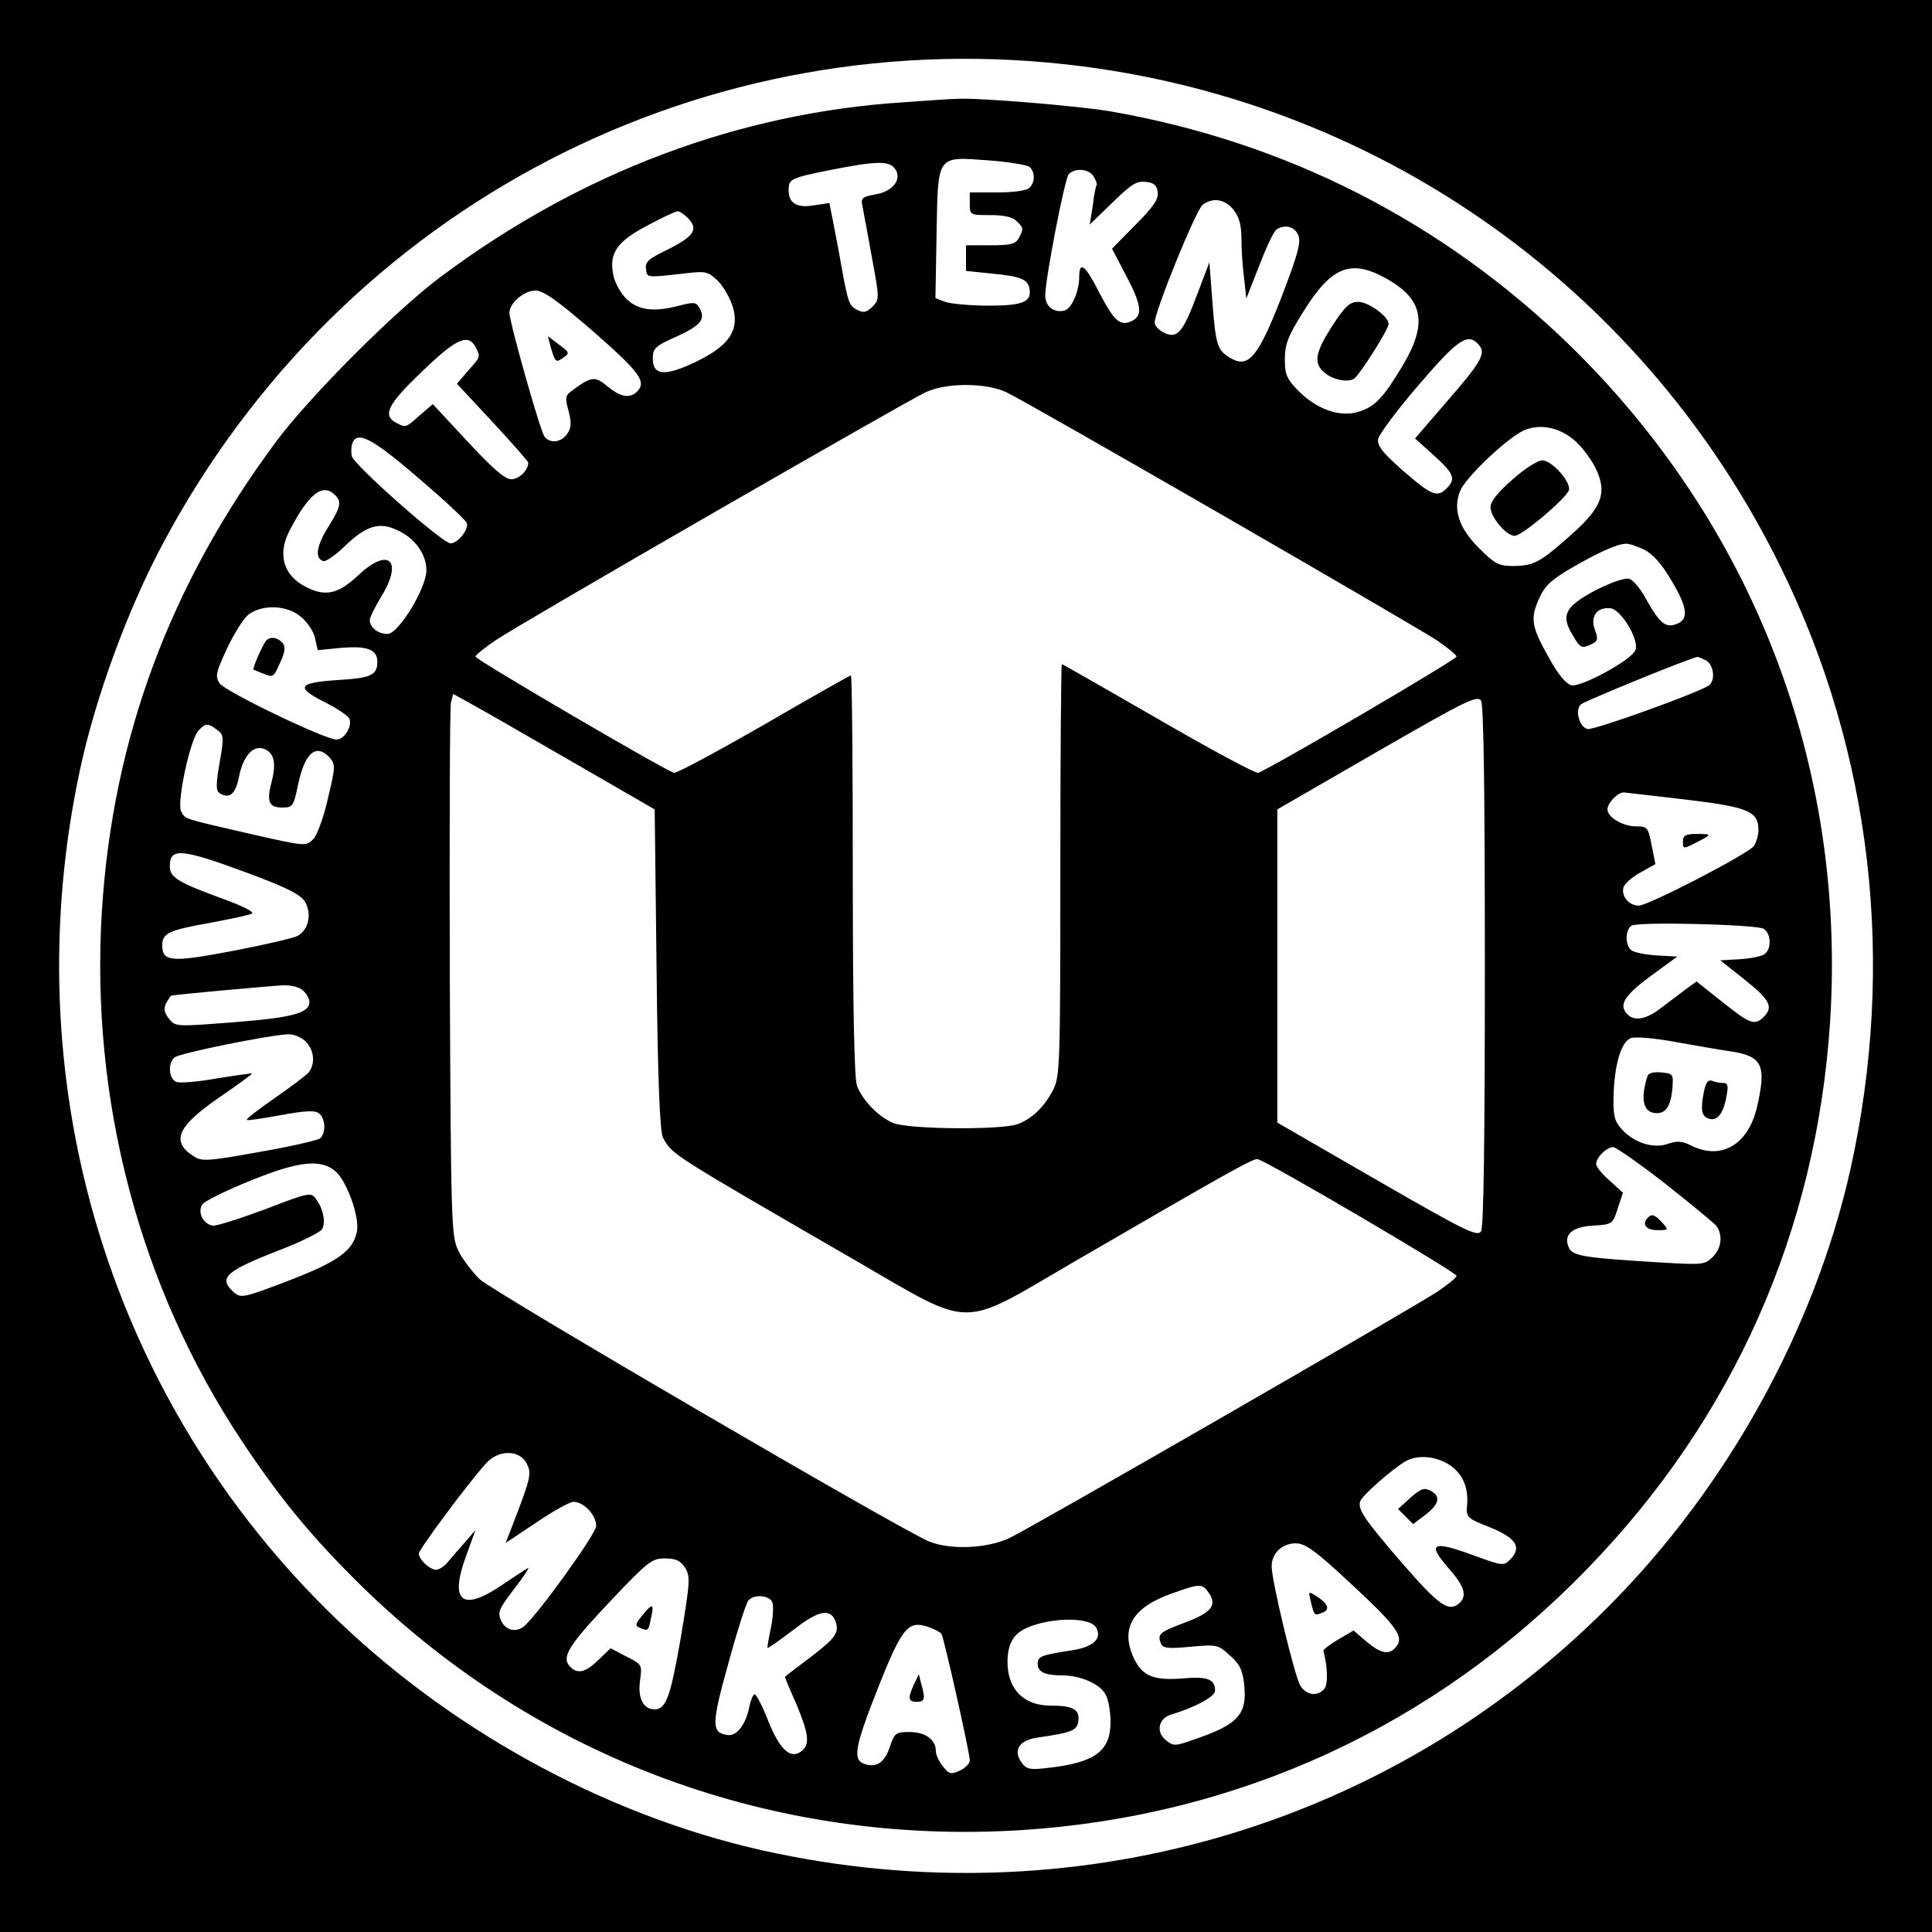 <?xml version="1.0" standalone="no"?>
<!DOCTYPE svg PUBLIC "-//W3C//DTD SVG 20010904//EN"
 "http://www.w3.org/TR/2001/REC-SVG-20010904/DTD/svg10.dtd">
<svg version="1.0" xmlns="http://www.w3.org/2000/svg"
 width="512pt" height="512pt" viewBox="0 0 512 512"
 preserveAspectRatio="xMidYMid meet">

<g transform="translate(0,512) scale(0.1,-0.1)"
fill="#000000" stroke="none">
<path d="M0 2560 l0 -2560 2560 0 2560 0 0 2560 0 2560 -2560 0 -2560 0 0
-2560z m2870 2384 c803 -104 1493 -600 1850 -1329 241 -491 305 -1048 184
-1593 -95 -425 -328 -846 -644 -1162 -584 -585 -1421 -826 -2238 -644 -425 95
-846 328 -1162 644 -580 579 -822 1409 -648 2220 41 192 126 424 220 600 477
895 1439 1393 2438 1264z"/>
<path d="M2395 4849 c-437 -28 -855 -185 -1225 -461 -122 -91 -347 -316 -438
-438 -281 -378 -433 -785 -462 -1244 -31 -501 100 -997 371 -1405 106 -159
187 -256 320 -387 469 -456 1091 -685 1746 -644 576 37 1095 276 1498 691 389
400 609 897 645 1452 43 678 -204 1318 -691 1793 -337 327 -751 538 -1217 619
-81 14 -356 37 -407 33 -11 0 -74 -4 -140 -9z m333 -171 c15 -13 16 -40 0 -56
-7 -7 -42 -12 -85 -12 l-73 0 0 -30 c0 -30 1 -30 54 -30 36 0 60 -5 70 -16 19
-18 19 -20 6 -45 -9 -16 -22 -19 -75 -19 l-65 0 0 -34 0 -34 68 -7 c75 -7 96
-15 100 -39 7 -36 -16 -46 -109 -46 -48 0 -100 5 -114 10 l-26 10 3 171 c4
211 -1 204 138 194 52 -4 101 -12 108 -17z m-358 -3 c23 -27 -2 -62 -49 -70
-35 -6 -40 -10 -36 -28 2 -12 14 -73 25 -136 21 -113 21 -114 2 -134 -16 -15
-23 -17 -41 -8 -21 12 -23 17 -41 114 -5 31 -15 82 -21 113 l-11 56 -40 -6
c-46 -8 -68 5 -68 40 0 30 4 32 113 54 117 23 151 24 167 5z m529 -24 c6 -10
9 -20 7 -22 -2 -2 -7 -26 -10 -54 l-8 -50 60 58 c49 48 64 58 88 55 22 -2 30
-9 32 -27 3 -18 -11 -39 -59 -87 l-62 -63 36 -69 c42 -79 46 -107 18 -122 -32
-16 -48 -2 -88 75 -37 73 -53 85 -53 41 0 -38 -20 -84 -39 -89 -28 -7 -51 11
-51 40 0 43 51 307 62 321 16 18 56 15 67 -7z m370 -87 c15 -19 21 -41 21 -78
0 -28 3 -75 7 -104 l6 -53 34 87 c19 49 39 92 46 96 22 14 47 8 57 -14 9 -19
0 -50 -43 -163 -62 -160 -88 -191 -134 -165 -37 21 -41 33 -50 150 l-8 105
-33 -87 c-38 -101 -52 -116 -87 -100 -14 7 -25 19 -25 27 0 30 110 300 127
312 27 21 60 15 82 -13z m-1443 -25 c25 -28 11 -47 -60 -82 -47 -23 -57 -31
-54 -50 3 -24 0 -23 108 -11 51 6 57 4 83 -21 15 -15 32 -46 39 -68 18 -61 -8
-102 -96 -145 -83 -40 -116 -38 -116 8 0 27 6 33 65 59 65 30 77 47 56 79 -6
11 -16 11 -47 3 -70 -19 -112 -14 -144 17 -16 16 -32 45 -35 65 -11 56 10 87
90 129 39 21 75 38 81 38 6 0 19 -9 30 -21z m1851 -159 c95 -54 106 -117 42
-226 -54 -90 -75 -112 -121 -126 -49 -14 -110 8 -159 58 -29 30 -34 42 -34 82
0 39 8 61 49 126 75 121 127 141 223 86z m-2103 -140 c123 -108 140 -132 114
-158 -19 -19 -44 -14 -78 14 -33 28 -43 27 -95 -12 -17 -12 -18 -19 -8 -54 8
-31 7 -44 -4 -60 -16 -23 -46 -26 -60 -7 -11 13 -93 304 -93 328 0 26 39 59
69 59 21 0 58 -26 155 -110z m-314 -39 c14 -27 14 -26 -20 -64 l-29 -34 94
-101 c52 -56 95 -105 95 -108 0 -20 -24 -44 -45 -44 -17 0 -48 27 -116 100
l-92 99 -34 -29 c-38 -34 -37 -34 -64 -20 -36 20 -21 49 69 135 90 87 122 102
142 66z m2660 4 c18 -22 6 -44 -89 -153 l-81 -94 50 -45 c53 -48 59 -62 34
-87 -25 -25 -39 -20 -114 45 -55 48 -70 67 -68 85 2 12 50 77 107 143 106 124
132 141 161 106z m-1254 -124 c51 -23 1068 -610 1142 -658 28 -19 52 -39 52
-43 0 -8 -502 -302 -526 -308 -7 -2 -126 62 -264 142 -139 80 -254 146 -256
146 -2 0 -4 -245 -4 -545 0 -517 -1 -548 -19 -583 -23 -45 -56 -77 -94 -91
-42 -16 -291 -14 -330 3 -39 16 -82 61 -96 99 -7 19 -11 208 -11 558 0 291 -2
529 -5 529 -3 0 -107 -59 -231 -131 -124 -71 -231 -129 -238 -127 -23 6 -526
300 -526 308 0 4 24 23 53 43 68 46 1087 633 1141 658 55 25 157 25 212 0z
m1511 -132 c20 -19 44 -52 54 -75 28 -62 13 -100 -67 -171 -83 -74 -99 -82
-153 -83 -39 0 -49 5 -92 48 -54 54 -69 103 -49 152 13 31 102 119 155 152 45
29 107 19 152 -23z m-3069 -95 c68 -58 126 -112 129 -120 6 -17 -24 -54 -43
-54 -21 0 -259 210 -262 232 -2 11 -1 26 2 34 13 33 53 12 174 -92z m-220 -46
c18 -18 15 -32 -19 -86 -31 -50 -35 -82 -12 -89 6 -2 33 16 58 41 57 54 91 64
140 40 45 -21 75 -63 75 -105 0 -48 -74 -169 -103 -169 -25 0 -47 17 -47 37 0
7 14 35 31 63 58 95 19 131 -61 56 -54 -51 -88 -58 -140 -31 -59 30 -75 86
-43 148 51 99 88 128 121 95z m3468 -144 c24 -12 47 -37 75 -85 43 -72 45
-103 8 -114 -26 -9 -43 7 -76 66 -14 27 -34 51 -45 55 -20 6 -116 -38 -149
-69 -24 -23 -24 -44 1 -84 17 -29 22 -32 44 -22 21 10 22 14 13 39 -14 36 5
62 41 58 28 -3 77 -84 66 -111 -10 -26 -144 -99 -170 -93 -14 4 -35 29 -57 69
-49 86 -52 107 -29 159 15 35 32 51 87 83 69 40 119 63 143 64 8 1 29 -6 48
-15z m-3558 -179 c17 -14 34 -40 37 -57 l7 -31 61 6 c70 6 97 -4 97 -37 0 -35
-17 -43 -103 -48 -107 -7 -115 -19 -38 -58 34 -17 64 -37 67 -45 8 -20 -14
-55 -34 -55 -31 0 -296 128 -310 149 -12 18 -10 29 19 91 18 39 44 80 57 91
37 28 103 26 140 -6z m3723 -115 c21 -12 26 -54 7 -67 -33 -21 -305 -119 -321
-115 -21 5 -34 49 -18 65 8 8 281 120 309 126 2 1 12 -4 23 -9z m-3006 -268
l220 -127 5 -425 c3 -295 9 -431 17 -445 26 -46 15 -39 513 -327 312 -181 271
-180 571 -5 420 244 481 278 492 275 27 -6 527 -300 527 -309 0 -5 -24 -24
-52 -43 -91 -58 -1081 -628 -1133 -652 -60 -28 -156 -32 -213 -9 -79 33 -1156
662 -1191 695 -20 20 -46 54 -56 75 -19 38 -20 68 -23 735 -1 382 0 705 3 718
l6 23 47 -26 c26 -14 146 -83 267 -153z m2420 -542 c0 -457 -3 -691 -10 -703
-10 -15 -39 -1 -275 135 l-265 153 0 415 0 415 265 153 c236 136 265 150 275
135 7 -12 10 -246 10 -703z m-3360 626 c18 -13 19 -19 7 -87 -10 -59 -10 -74
0 -81 26 -16 42 -3 51 42 11 55 36 85 65 76 28 -9 35 -37 22 -87 -14 -53 -8
-69 28 -69 28 0 30 3 42 61 18 85 48 110 84 71 15 -18 15 -25 -5 -108 -11 -50
-29 -98 -39 -108 -19 -19 -21 -19 -162 13 -186 43 -176 39 -188 61 -12 23 24
193 47 215 18 19 24 19 48 1z m3893 -185 c166 -20 192 -31 192 -81 0 -14 -6
-33 -12 -42 -17 -22 -280 -158 -305 -158 -25 0 -46 23 -41 47 2 10 22 28 44
40 l41 23 -10 50 c-9 47 -11 50 -41 50 -35 0 -76 24 -76 45 0 17 27 45 43 45
7 -1 81 -9 165 -19z m-3813 -194 c110 -41 142 -58 154 -78 18 -32 8 -74 -20
-89 -11 -6 -88 -24 -172 -40 -163 -31 -187 -29 -187 15 0 32 17 40 130 60 52
10 101 20 108 24 7 4 -29 22 -80 40 -117 43 -138 56 -138 85 0 50 29 48 205
-17z m4018 -148 c20 -11 23 -52 4 -67 -7 -6 -36 -12 -66 -14 l-52 -3 63 -50
c68 -54 78 -73 53 -99 -25 -25 -37 -20 -111 39 l-68 54 -33 -24 c-18 -14 -48
-36 -66 -50 -38 -28 -69 -32 -87 -10 -20 24 -3 49 68 101 l67 49 -55 3 c-30 2
-60 8 -67 14 -17 14 -16 55 1 65 20 11 326 3 349 -8z m-3869 -165 c9 -8 16
-22 16 -29 0 -30 -46 -42 -200 -54 -153 -12 -155 -12 -172 9 -13 17 -15 27 -8
41 6 10 12 20 13 20 4 3 263 26 299 28 21 0 43 -5 52 -15z m6 -134 c23 -23 26
-59 8 -82 -7 -8 -48 -39 -90 -68 -43 -30 -76 -55 -74 -58 2 -2 43 4 91 13 67
12 90 13 101 4 17 -14 18 -53 2 -66 -7 -5 -80 -22 -162 -36 -137 -25 -152 -25
-173 -11 -61 39 -43 79 67 155 50 34 89 63 88 64 -2 1 -44 -5 -94 -13 -49 -9
-98 -13 -107 -9 -20 8 -23 50 -4 65 13 11 250 59 300 61 15 1 36 -8 47 -19z
m3775 -26 c86 -13 97 -36 71 -149 -24 -100 -96 -141 -176 -100 -22 11 -35 12
-59 4 -39 -14 -89 2 -122 37 -20 22 -24 35 -23 87 2 85 20 146 46 156 13 4 63
0 122 -11 56 -10 119 -21 141 -24z m-173 -350 c67 -53 129 -104 136 -112 18
-24 15 -59 -9 -83 -21 -21 -28 -21 -133 -15 -200 12 -236 17 -247 37 -18 35 5
58 63 61 51 3 52 4 65 45 l14 42 -35 32 c-20 17 -36 37 -36 44 0 18 28 45 45
45 7 0 69 -43 137 -96z m-3522 31 c30 -27 63 -120 56 -158 -10 -52 -51 -81
-184 -132 -118 -45 -124 -46 -143 -29 -41 37 -22 55 119 110 58 22 110 48 115
56 11 17 4 55 -16 81 -12 18 -19 17 -135 -28 -68 -25 -130 -45 -139 -43 -25 5
-40 35 -27 56 6 9 65 38 130 64 128 52 186 57 224 23z m506 -774 c13 -25 10
-38 -30 -143 l-26 -67 81 54 c44 30 89 55 99 55 27 0 60 -35 60 -64 0 -21
-164 -248 -194 -268 -22 -15 -47 -7 -58 17 -10 23 -6 31 36 86 26 34 42 58 34
53 -7 -4 -39 -25 -70 -46 -104 -70 -137 -42 -93 78 l25 69 -26 -30 c-14 -16
-35 -40 -45 -52 -10 -13 -25 -23 -33 -23 -17 0 -46 27 -46 43 0 11 134 191
179 240 33 36 89 35 107 -2z m2442 -1 c37 -23 54 -60 50 -108 -3 -33 -1 -35
59 -59 70 -28 87 -53 56 -85 -19 -19 -20 -18 -103 12 -104 38 -119 30 -61 -36
43 -49 50 -74 27 -94 -28 -22 -53 -4 -148 105 -103 119 -121 146 -113 167 6
16 85 85 119 105 31 18 77 15 114 -7z m-258 -317 c121 -112 142 -141 120 -167
-18 -23 -40 -19 -79 14 l-34 29 -41 -24 c-23 -14 -40 -27 -39 -30 11 -38 13
-88 3 -100 -18 -22 -48 -18 -64 8 -15 24 -76 278 -76 316 0 35 28 61 64 61 25
0 52 -19 146 -107z m-1765 43 c15 -23 14 -36 -11 -187 -27 -155 -39 -189 -69
-189 -30 0 -45 29 -39 75 6 43 6 44 -36 65 l-42 22 -32 -31 c-34 -33 -55 -38
-74 -19 -25 25 -9 53 100 169 105 111 115 119 150 119 29 0 41 -6 53 -24z
m1389 -68 c22 -32 6 -52 -64 -78 -66 -25 -73 -30 -64 -54 5 -14 17 -16 79 -10
69 6 73 6 104 -23 26 -22 34 -39 38 -76 9 -80 -15 -107 -133 -147 -51 -18 -54
-18 -75 -1 -26 21 -19 57 14 67 64 19 117 48 117 63 0 31 -19 39 -86 33 -77
-6 -106 6 -129 53 -37 80 -4 136 103 173 73 26 78 26 96 0z m-1157 -25 c3 -9
2 -39 -4 -67 -6 -28 -10 -52 -9 -53 1 -2 32 20 69 48 68 53 99 58 112 20 9
-29 -2 -43 -70 -95 -36 -27 -65 -49 -65 -50 0 -1 13 -33 30 -71 33 -79 37
-107 15 -125 -29 -24 -58 2 -89 79 -15 39 -32 71 -36 71 -4 0 -10 -14 -14 -32
-9 -48 -34 -80 -58 -76 -43 6 -43 28 2 189 23 85 47 160 53 167 14 18 57 15
64 -5z m857 -65 c18 -29 -5 -52 -60 -61 -84 -13 -94 -16 -94 -36 0 -22 19 -31
66 -31 47 0 100 -23 114 -51 7 -12 13 -44 13 -70 1 -79 -40 -110 -165 -124
-50 -6 -58 -4 -72 16 -21 31 -5 57 42 64 96 14 107 19 110 46 3 29 -15 39 -75
39 -70 0 -113 44 -113 115 0 44 13 71 43 87 59 31 172 35 191 6z m-409 -18 c7
-12 75 -315 75 -335 0 -8 -12 -21 -26 -27 -23 -11 -29 -10 -45 11 -11 13 -19
31 -19 41 0 30 -28 50 -70 50 -35 0 -39 -3 -50 -34 -14 -45 -34 -60 -65 -52
-37 10 -32 41 33 206 63 158 79 177 133 158 16 -5 31 -14 34 -18z"/>
<path d="M3531 4257 c-44 -68 -50 -97 -25 -121 21 -21 63 -31 82 -20 15 10 92
131 92 146 0 19 -54 58 -80 58 -23 0 -35 -11 -69 -63z"/>
<path d="M1460 4198 c12 -39 13 -40 34 -25 16 11 15 14 -13 34 l-29 22 8 -31z"/>
<path d="M4008 3849 c-39 -34 -58 -58 -58 -73 0 -27 42 -76 64 -76 20 0 140
102 144 122 4 23 -46 78 -71 78 -12 0 -48 -23 -79 -51z"/>
<path d="M706 3423 c-9 -9 -38 -75 -34 -78 2 0 14 -6 28 -11 23 -10 26 -8 42
29 14 30 15 43 7 53 -13 15 -32 18 -43 7z"/>
<path d="M4460 2890 c0 -20 1 -20 33 -4 45 23 45 24 4 24 -30 0 -37 -4 -37
-20z"/>
<path d="M4366 2268 c-20 -63 -11 -98 25 -98 24 0 37 20 41 65 3 39 2 40 -30
43 -20 2 -34 -2 -36 -10z"/>
<path d="M4516 2229 c-10 -50 -7 -66 11 -73 23 -9 40 12 48 57 6 29 4 37 -8
37 -8 0 -22 2 -30 6 -10 3 -16 -4 -21 -27z"/>
<path d="M4367 1893 c-17 -17 -5 -33 25 -33 30 0 31 0 13 20 -19 21 -28 24
-38 13z"/>
<path d="M3738 1151 l-33 -30 20 -20 20 -20 33 25 c37 29 41 49 12 64 -16 8
-25 5 -52 -19z"/>
<path d="M3474 875 c9 -37 9 -37 30 -29 21 8 17 23 -14 43 -23 15 -23 15 -16
-14z"/>
<path d="M1703 840 c-20 -24 -21 -29 -7 -34 22 -9 22 -9 29 25 9 40 5 42 -22
9z"/>
<path d="M2422 656 c-17 -37 -15 -46 8 -46 21 0 23 8 11 49 l-6 24 -13 -27z"/>
</g>
</svg>
